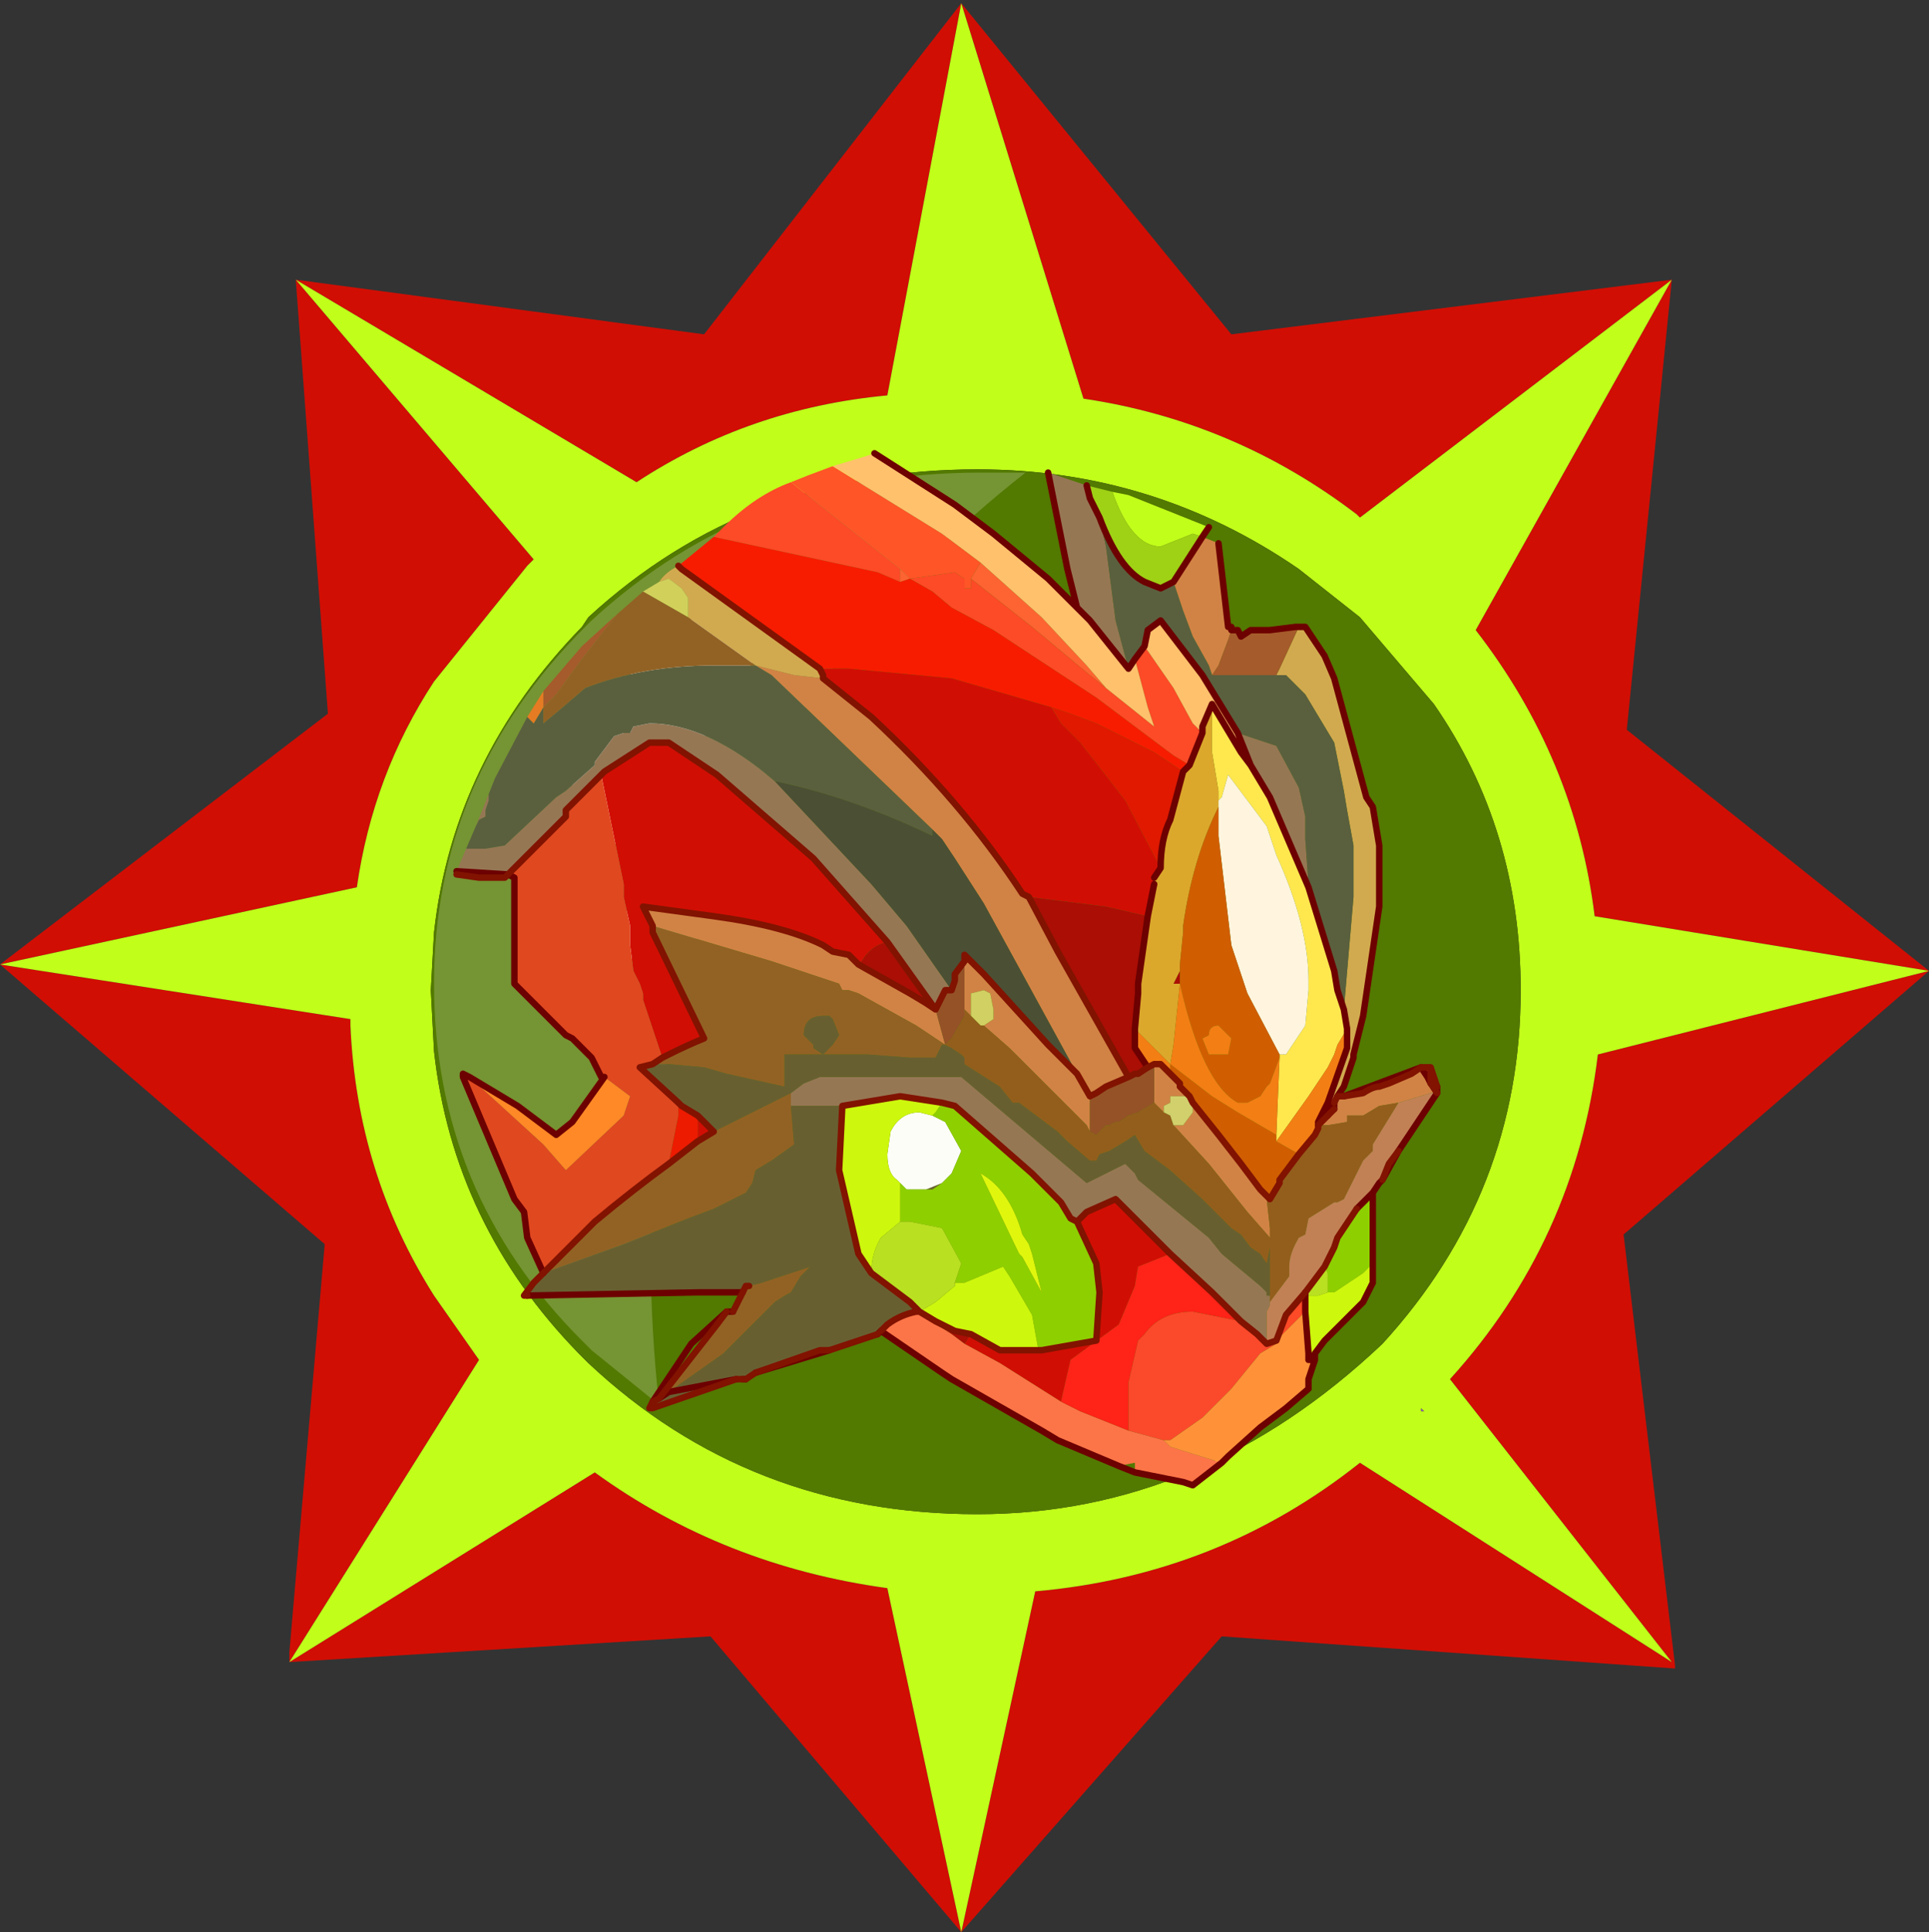 <?xml version="1.0" encoding="UTF-8" standalone="no"?>
<svg xmlns:ffdec="https://www.free-decompiler.com/flash" xmlns:xlink="http://www.w3.org/1999/xlink" ffdec:objectType="frame" height="30.05px" width="30.0px" xmlns="http://www.w3.org/2000/svg">
  <rect width="100%" height="100%" fill="#333333" stroke="none"/>
  <g transform="matrix(1.0, 0.0, 0.0, 1.0, 0.0, 0.0)">
    <use ffdec:characterId="1" height="30.0" transform="matrix(1.0, 0.0, 0.0, 1.0, 0.0, 0.0)" width="30.0" xlink:href="#shape0"/>
    <use ffdec:characterId="3" height="30.0" transform="matrix(1.0, 0.0, 0.0, 1.0, 0.0, 0.05)" width="30.0" xlink:href="#sprite0"/>
  </g>
  <defs>
    <g id="shape0" transform="matrix(1.0, 0.0, 0.0, 1.0, 0.0, 0.0)">
      <path d="M0.0 0.0 L30.0 0.0 30.0 30.0 0.0 30.0 0.0 0.0" fill="#33cc66" fill-opacity="0.0" fill-rule="evenodd" stroke="none"/>
    </g>
    <g id="sprite0" transform="matrix(1.0, 0.0, 0.0, 1.0, 0.0, 0.0)">
      <use ffdec:characterId="2" height="30.0" transform="matrix(1.0, 0.0, 0.0, 1.0, 0.0, 0.0)" width="30.0" xlink:href="#shape1"/>
    </g>
    <g id="shape1" transform="matrix(1.0, 0.0, 0.0, 1.0, 0.0, 0.0)">
      <path d="M22.1 21.9 L22.1 21.85 22.15 21.9 22.1 21.9" fill="url(#gradient0)" fill-rule="evenodd" stroke="none"/>
      <path d="M21.15 8.0 L21.1 7.95 Q19.2 6.5 16.85 6.15 L14.95 0.0 13.8 6.1 Q11.65 6.3 9.9 7.45 L4.6 4.3 8.3 8.65 8.2 8.75 6.75 10.55 Q5.8 12.0 5.55 13.75 L0.0 14.95 5.45 15.8 5.45 15.9 Q5.55 18.2 6.75 20.1 L7.45 21.1 4.5 25.8 9.25 22.85 Q11.25 24.3 13.8 24.65 L14.95 30.0 16.1 24.7 Q18.95 24.45 21.15 22.7 L26.0 25.8 22.55 21.4 Q24.5 19.25 24.85 16.35 L30.0 15.05 24.8 14.2 Q24.5 11.75 22.95 9.75 L26.0 4.3 21.15 8.0 M25.3 11.3 L30.0 15.05 25.25 19.15 26.05 25.85 26.05 25.9 19.0 25.4 14.95 30.0 11.05 25.4 4.5 25.8 4.5 25.65 5.05 19.3 0.0 14.95 5.1 11.05 4.6 4.3 10.95 5.15 14.95 0.0 19.15 5.15 26.0 4.3 25.3 11.3" fill="#d10e04" fill-rule="evenodd" stroke="none"/>
      <path d="M21.15 9.55 L20.2 8.8 Q17.95 7.25 15.2 7.25 11.65 7.25 9.15 9.55 L9.05 9.7 Q7.05 11.75 6.75 14.45 L6.7 15.35 6.75 16.3 Q7.05 19.0 9.0 21.0 L9.15 21.15 Q11.65 23.5 15.2 23.5 18.7 23.5 21.5 20.85 23.65 18.5 23.65 15.35 23.65 12.85 22.3 10.9 L21.15 9.55 M21.15 8.0 L26.0 4.3 22.95 9.75 Q24.5 11.75 24.8 14.2 L30.0 15.05 24.85 16.35 Q24.5 19.25 22.55 21.4 L26.0 25.8 21.15 22.7 Q18.95 24.45 16.1 24.7 L14.95 30.0 13.8 24.65 Q11.25 24.3 9.25 22.85 L4.5 25.8 7.45 21.1 6.75 20.1 Q5.55 18.2 5.45 15.9 L5.45 15.8 0.0 14.95 5.55 13.75 Q5.8 12.0 6.75 10.55 L8.2 8.75 8.3 8.65 4.6 4.3 9.9 7.45 Q11.65 6.3 13.8 6.1 L14.95 0.0 16.85 6.15 Q19.2 6.5 21.1 7.95 L21.15 8.0 M22.1 21.9 L22.15 21.9 22.1 21.85 22.1 21.9" fill="#c1fe1a" fill-rule="evenodd" stroke="none"/>
      <path d="M21.15 9.55 L22.3 10.9 Q23.65 12.85 23.65 15.35 23.65 18.5 21.5 20.85 18.7 23.5 15.2 23.5 11.65 23.5 9.15 21.15 L9.0 21.0 Q7.05 19.0 6.75 16.3 L6.7 15.35 6.75 14.45 Q7.05 11.75 9.05 9.7 L9.15 9.55 Q11.65 7.25 15.2 7.25 17.95 7.25 20.2 8.8 L21.15 9.55" fill="#527900" fill-rule="evenodd" stroke="none"/>
      <path d="M15.95 7.3 Q9.25 12.55 10.25 21.8 L9.2 20.95 9.05 20.8 Q6.75 18.5 6.75 15.25 6.75 12.05 9.1 9.7 L9.2 9.6 Q11.7 7.3 15.25 7.3 L15.95 7.3" fill="#ffffff" fill-opacity="0.2" fill-rule="evenodd" stroke="none"/>
      <path d="M11.6 9.3 Q11.95 9.4 11.8 10.1 L10.7 11.8 9.5 13.15 Q8.95 13.05 8.85 12.75 L8.85 12.4 Q9.15 10.8 10.6 9.7 11.25 9.2 11.6 9.3 M8.2 15.0 L8.25 14.6 Q8.35 13.8 9.15 13.9 10.05 14.0 9.9 14.75 L9.55 15.25 Q9.2 15.55 8.85 15.5 8.35 15.4 8.2 15.0" fill="#ffffff" fill-rule="evenodd" stroke="none"/>
      <path d="M17.3 7.6 L17.55 7.65 18.8 8.15 18.7 8.3 18.55 8.25 18.05 8.45 Q17.6 8.45 17.3 7.6" fill="#c1fe1a" fill-rule="evenodd" stroke="none"/>
      <path d="M16.9 7.5 L17.3 7.6 Q17.6 8.45 18.05 8.45 L18.55 8.25 18.7 8.3 18.25 9.0 18.05 9.1 17.8 9.0 Q17.4 8.8 17.1 8.0 L16.95 7.7 16.9 7.5" fill="#9fd115" fill-rule="evenodd" stroke="none"/>
      <path d="M7.9 13.55 L7.85 13.6 7.45 13.6 7.1 13.55 7.1 13.5 7.25 13.15 7.55 13.15 7.85 13.1 8.65 12.35 8.8 12.25 9.25 11.85 9.25 11.8 9.55 11.4 9.7 11.35 9.8 11.35 9.85 11.25 10.1 11.2 Q11.0 11.2 12.05 12.1 L13.55 13.7 14.1 14.35 14.8 15.35 14.7 15.35 14.55 15.65 13.8 14.6 12.65 13.3 11.15 12.0 10.7 11.7 10.4 11.5 10.15 11.5 10.1 11.5 9.4 11.95 9.35 12.0 8.8 12.55 8.8 12.65 8.6 12.85 7.9 13.55 7.1 13.5 7.9 13.55 M7.4 12.8 L7.6 12.3 7.6 12.4 7.55 12.55 7.55 12.65 7.45 12.7 7.4 12.8 M16.75 9.4 L16.6 8.8 16.3 7.3 16.9 7.5 16.95 7.7 17.1 8.0 17.2 8.45 17.35 9.6 17.55 10.35 16.95 9.6 16.75 9.4 M19.25 11.35 L19.85 11.55 20.2 12.2 20.3 12.65 20.3 13.0 20.35 13.7 20.35 13.75 19.75 12.35 19.6 12.1 19.45 11.85 19.25 11.35 M19.75 20.2 L19.75 20.25 19.7 20.35 19.7 20.65 19.7 20.7 19.7 20.85 19.55 20.7 19.3 20.5 18.85 20.05 18.2 19.45 18.05 19.3 17.8 19.05 17.35 18.6 16.9 18.8 16.75 18.95 16.65 18.9 16.5 18.65 16.05 18.2 14.85 17.15 14.65 17.1 14.0 17.0 13.1 17.15 12.8 17.15 12.45 17.15 12.3 17.15 12.3 16.95 12.5 16.8 12.75 16.7 12.9 16.7 13.95 16.7 14.3 16.7 14.4 16.7 14.8 16.7 14.95 16.7 16.9 18.35 17.5 18.05 17.65 18.2 17.7 18.3 18.8 19.2 19.0 19.45 19.6 19.95 19.7 20.05 19.7 20.1 19.75 20.1 19.75 20.2" fill="#967754" fill-rule="evenodd" stroke="none"/>
      <path d="M7.3 16.7 L8.05 17.15 8.65 17.6 8.9 17.4 9.4 16.7 9.8 17.0 9.7 17.3 8.8 18.15 8.45 17.75 7.3 16.7" fill="#ff8926" fill-rule="evenodd" stroke="none"/>
      <path d="M14.0 9.0 L14.0 8.8 14.15 8.95 14.0 9.0 M17.2 10.65 L16.95 10.45 16.05 9.7 15.1 8.95 15.25 8.7 16.2 9.55 16.9 10.3 17.2 10.65" fill="#fd6431" fill-rule="evenodd" stroke="none"/>
      <path d="M11.1 8.3 L11.25 8.15 Q11.75 7.65 12.3 7.45 L14.0 8.8 14.0 9.0 13.65 8.85 11.1 8.3 M19.85 20.8 L20.0 20.4 20.3 20.05 20.3 20.1 20.3 20.35 19.85 20.8 M18.5 11.85 L18.25 11.7 17.05 10.8 15.45 9.75 14.8 9.4 14.5 9.15 14.15 8.95 14.85 8.85 15.0 8.95 15.0 9.0 15.0 9.1 15.1 9.1 15.1 8.95 16.05 9.7 16.95 10.45 17.2 10.65 17.95 11.25 17.85 10.95 17.65 10.2 17.8 10.0 18.25 10.65 18.55 11.2 18.7 11.35 18.5 11.85" fill="#fd4a27" fill-rule="evenodd" stroke="none"/>
      <path d="M12.3 7.45 L12.55 7.35 12.95 7.2 14.65 8.25 15.25 8.7 15.1 8.95 15.1 9.1 15.0 9.1 15.0 9.0 15.0 8.95 14.85 8.85 14.15 8.95 14.0 8.8 12.3 7.45" fill="#ff5527" fill-rule="evenodd" stroke="none"/>
      <path d="M12.95 7.2 L13.45 7.05 13.6 7.0 14.85 7.8 15.45 8.25 16.3 8.95 16.5 9.15 16.6 9.25 16.75 9.4 16.95 9.6 17.55 10.35 17.65 10.2 17.85 10.95 17.95 11.25 17.2 10.65 16.9 10.3 16.2 9.55 15.25 8.7 14.65 8.25 12.95 7.2 M18.7 11.35 L18.55 11.2 18.25 10.65 17.8 10.0 17.85 9.75 18.05 9.6 18.7 10.45 19.25 11.35 19.45 11.85 19.3 11.65 18.85 10.9 18.7 11.25 18.7 11.35" fill="#ffc16c" fill-rule="evenodd" stroke="none"/>
      <path d="M10.55 8.75 L11.1 8.3 13.65 8.85 14.0 9.0 14.15 8.95 14.5 9.15 14.8 9.4 15.45 9.75 17.05 10.8 18.25 11.7 18.5 11.85 18.4 11.95 17.95 11.65 17.05 11.2 16.65 11.05 16.35 10.95 14.8 10.5 13.2 10.35 12.75 10.35 10.6 8.8 10.55 8.75" fill="#f71c00" fill-rule="evenodd" stroke="none"/>
      <path d="M20.2 9.7 L20.3 9.7 20.6 10.15 20.75 10.5 21.25 12.35 21.35 12.5 21.45 13.1 21.45 14.05 21.2 15.75 21.05 16.35 21.05 16.4 20.9 16.85 20.8 17.0 20.75 17.1 20.75 17.2 20.65 17.3 20.65 17.25 20.65 17.1 20.95 16.25 20.95 15.95 20.9 15.65 21.05 13.9 21.05 13.1 20.95 12.55 20.9 12.25 20.75 11.5 20.3 10.75 20.0 10.45 19.85 10.45 19.9 10.35 20.2 9.7 M10.25 9.0 Q10.35 8.85 10.55 8.75 L10.6 8.8 12.75 10.35 12.8 10.45 12.8 10.5 12.35 10.45 11.75 10.3 10.7 9.55 10.7 9.25 10.6 9.1 10.4 8.95 10.25 9.0" fill="#d1aa4f" fill-rule="evenodd" stroke="none"/>
      <path d="M12.8 10.5 L12.8 10.45 12.75 10.35 13.2 10.35 14.8 10.5 16.35 10.95 16.5 11.2 16.8 11.5 17.5 12.4 18.05 13.45 17.95 13.6 17.95 13.7 17.85 14.2 17.2 14.05 16.0 13.9 15.9 13.85 Q14.95 12.4 13.55 11.1 L12.8 10.5 M9.35 12.0 L9.4 11.95 10.1 11.5 10.15 11.5 10.4 11.5 10.7 11.7 11.15 12.0 12.65 13.3 13.8 14.6 Q13.55 14.65 13.4 14.9 L13.35 14.95 13.2 14.8 12.95 14.75 12.8 14.65 Q12.2 14.35 11.1 14.2 L10.0 14.05 10.15 14.35 10.15 14.45 10.95 16.1 Q10.7 16.2 10.4 16.35 L10.3 16.4 10.0 15.5 10.0 15.4 9.95 15.25 9.85 15.05 9.8 14.65 9.8 14.5 9.8 14.35 9.7 13.9 9.7 13.7 9.35 12.0 M10.55 17.15 L10.55 17.1 10.6 17.15 10.55 17.15 M11.1 17.55 L10.85 17.7 10.85 17.3 11.1 17.55 M16.75 18.95 L16.9 18.8 17.35 18.6 17.8 19.05 18.05 19.3 18.2 19.45 17.7 19.65 17.65 19.95 17.4 20.55 16.65 21.1 16.5 21.75 15.55 21.15 15.0 20.85 15.1 20.7 15.55 20.95 16.15 20.95 16.2 20.95 17.05 20.8 17.1 20.05 17.05 19.6 16.75 18.95" fill="#d10e04" fill-rule="evenodd" stroke="none"/>
      <path d="M20.65 17.3 L20.75 17.2 20.75 17.1 20.8 17.0 20.9 17.0 21.2 16.95 Q21.35 16.85 21.45 16.85 L21.6 16.8 21.95 16.65 22.1 16.55 22.25 16.55 22.25 16.8 22.2 16.7 22.1 16.55 22.2 16.7 22.25 16.8 22.35 16.95 22.25 16.95 21.75 17.1 21.45 17.15 21.2 17.3 20.95 17.3 20.95 17.4 20.65 17.45 20.5 17.45 20.65 17.3 M18.7 8.3 L18.95 8.4 19.1 9.7 19.15 9.7 19.15 9.75 19.1 9.9 18.95 10.3 18.85 10.45 18.8 10.3 18.55 9.85 18.4 9.45 18.25 9.0 18.7 8.3 M19.75 18.6 L19.7 18.6 19.75 19.05 19.75 19.2 19.4 18.8 18.8 18.05 18.25 17.45 18.4 17.45 18.55 17.25 18.55 17.1 18.95 17.6 19.3 18.05 19.6 18.45 19.75 18.6 M18.1 17.25 L17.95 17.1 17.95 16.7 17.95 16.5 18.05 16.5 18.2 16.65 18.35 16.8 18.35 16.85 18.5 17.0 18.2 17.0 18.2 17.1 18.1 17.15 18.1 17.25 M16.95 17.55 L16.9 17.45 16.45 17.0 15.7 16.25 15.3 15.9 15.45 15.8 15.45 15.65 15.4 15.4 15.3 15.35 15.1 15.4 15.1 15.5 15.1 15.65 15.1 15.75 15.0 15.65 15.0 14.9 15.0 14.8 15.3 15.1 16.3 16.2 16.6 16.5 16.75 16.65 16.95 17.0 16.75 16.65 15.3 14.0 14.85 13.3 14.65 13.0 14.5 12.85 12.0 10.45 11.75 10.3 12.35 10.45 12.8 10.5 13.55 11.1 Q14.95 12.4 15.9 13.85 L16.0 13.9 16.45 14.75 17.55 16.7 17.2 16.85 17.05 16.95 16.95 17.0 17.05 16.95 17.05 17.0 16.95 17.0 16.95 17.55 M10.15 14.35 L10.0 14.05 11.1 14.2 Q12.2 14.35 12.8 14.65 L12.95 14.75 13.2 14.8 13.35 14.95 14.15 15.4 14.4 15.55 14.55 15.65 14.7 16.2 14.25 15.9 13.35 15.4 13.2 15.35 13.1 15.35 13.05 15.25 12.0 14.9 10.15 14.35" fill="#d18345" fill-rule="evenodd" stroke="none"/>
      <path d="M19.85 10.45 L20.0 10.45 20.3 10.75 20.75 11.5 20.9 12.25 20.95 12.55 21.05 13.1 21.05 13.9 20.9 15.65 20.8 15.35 20.75 15.05 20.35 13.75 20.35 13.7 20.3 13.0 20.3 12.65 20.2 12.2 19.85 11.55 19.25 11.35 18.7 10.45 18.05 9.6 17.85 9.75 17.8 10.0 17.65 10.2 17.55 10.35 17.35 9.6 17.2 8.45 17.1 8.0 Q17.4 8.8 17.8 9.0 L18.05 9.1 18.25 9.0 18.4 9.45 18.55 9.85 18.8 10.3 18.85 10.45 19.0 10.45 19.45 10.45 19.85 10.45 M7.25 13.15 L7.4 12.8 7.45 12.7 7.55 12.65 7.55 12.55 7.6 12.4 7.6 12.3 7.7 12.05 8.2 11.1 8.3 11.2 8.45 10.95 8.45 11.2 8.75 10.95 9.1 10.65 Q10.0 10.3 11.1 10.3 L11.75 10.3 12.0 10.45 14.5 12.85 14.5 12.95 Q13.25 12.35 12.05 12.1 11.0 11.2 10.1 11.2 L9.85 11.25 9.8 11.35 9.7 11.35 9.55 11.4 9.25 11.8 9.25 11.85 8.8 12.25 8.65 12.35 7.85 13.1 7.55 13.15 7.25 13.15" fill="#5a603e" fill-rule="evenodd" stroke="none"/>
      <path d="M20.2 9.7 L19.9 10.35 19.85 10.45 19.45 10.45 19.0 10.45 18.85 10.45 18.95 10.3 19.1 9.9 19.15 9.75 19.25 9.75 19.3 9.85 19.45 9.75 19.75 9.75 20.15 9.7 20.2 9.7 M8.45 10.7 L9.05 10.0 9.6 9.5 9.05 10.2 8.65 10.75 8.45 10.95 8.45 10.7" fill="#a55b2b" fill-rule="evenodd" stroke="none"/>
      <path d="M10.0 9.15 L10.25 9.0 10.4 8.95 10.6 9.1 10.7 9.25 10.7 9.55 10.0 9.15" fill="#d1d05b" fill-rule="evenodd" stroke="none"/>
      <path d="M11.3 20.35 L11.4 20.35 11.55 20.05 11.6 19.95 11.65 19.95 11.85 19.9 12.6 19.65 12.45 19.8 12.3 20.05 Q12.2 20.1 12.05 20.2 L11.4 20.85 11.25 21.0 10.4 21.6 10.25 21.7 10.4 21.6 10.15 21.85 10.15 21.75 10.25 21.7 11.15 20.55 11.3 20.35 M9.6 9.5 L10.0 9.15 10.7 9.55 11.75 10.3 11.1 10.3 Q10.0 10.3 9.1 10.65 L8.75 10.95 8.45 11.2 8.45 10.95 8.65 10.75 9.05 10.2 9.6 9.5 M12.3 17.15 L12.35 17.75 12.0 18.0 11.75 18.15 11.7 18.35 11.6 18.5 11.1 18.75 10.7 18.9 9.95 19.2 9.7 19.3 8.45 19.75 9.25 18.95 Q9.85 18.45 10.4 18.05 L10.85 17.7 11.1 17.55 11.7 17.25 12.2 17.0 12.3 16.95 12.3 17.15 M10.15 16.5 L10.3 16.4 10.4 16.35 Q10.7 16.2 10.95 16.1 L10.15 14.45 10.15 14.35 12.0 14.9 13.05 15.25 13.1 15.35 13.2 15.35 13.35 15.4 14.25 15.9 14.7 16.2 14.65 16.2 14.55 16.4 14.3 16.4 14.15 16.4 13.5 16.35 13.4 16.35 12.8 16.35 12.65 16.35 12.3 16.35 12.2 16.35 12.2 16.7 12.2 16.85 11.3 16.65 10.95 16.55 10.4 16.5 10.3 16.5 10.15 16.5 M12.65 16.25 L12.8 16.35 12.95 16.2 13.05 16.05 12.95 15.8 12.9 15.75 12.8 15.75 Q12.5 15.75 12.5 16.05 L12.65 16.2 12.65 16.25" fill="#926224" fill-rule="evenodd" stroke="none"/>
      <path d="M8.2 11.1 L8.45 10.7 8.45 10.95 8.3 11.2 8.2 11.1" fill="#e57b22" fill-rule="evenodd" stroke="none"/>
      <path d="M8.45 19.75 L8.2 19.2 8.15 18.8 8.0 18.6 7.2 16.7 7.2 16.65 7.3 16.7 8.45 17.75 8.8 18.15 9.7 17.3 9.8 17.0 9.4 16.7 9.35 16.7 9.2 16.4 8.9 16.1 8.8 16.05 8.0 15.25 8.0 13.6 7.9 13.55 8.6 12.85 8.8 12.65 8.8 12.55 9.35 12.0 9.7 13.7 9.7 13.9 9.8 14.35 9.8 14.5 9.8 14.65 9.85 15.05 9.95 15.25 10.0 15.4 10.0 15.5 10.3 16.4 10.15 16.5 9.95 16.55 10.55 17.1 10.55 17.15 10.55 17.3 10.4 18.05 Q9.85 18.45 9.25 18.95 L8.45 19.75" fill="#e04820" fill-rule="evenodd" stroke="none"/>
      <path d="M13.7 20.65 L13.65 20.7 12.9 20.95 12.75 20.95 11.75 21.3 11.6 21.4 11.55 21.4 11.45 21.4 10.15 21.85 10.1 21.85 10.15 21.75 10.15 21.85 10.4 21.6 11.25 21.0 11.4 20.85 12.05 20.2 Q12.2 20.1 12.3 20.05 L12.45 19.8 12.6 19.65 11.85 19.9 11.65 19.95 11.6 19.95 11.55 20.05 10.85 20.05 8.2 20.1 8.15 20.1 8.3 19.9 8.45 19.75 9.7 19.3 9.95 19.2 10.7 18.9 11.1 18.75 11.6 18.5 11.7 18.35 11.75 18.15 12.0 18.0 12.35 17.75 12.3 17.15 12.45 17.15 12.8 17.15 13.1 17.15 13.05 18.15 13.35 19.45 13.55 19.75 14.15 20.2 14.3 20.35 14.25 20.35 Q14.0 20.4 13.8 20.55 L13.7 20.65 M14.7 16.2 L14.8 16.25 14.95 16.35 15.0 16.4 15.0 16.5 15.55 16.85 15.75 17.1 15.85 17.1 16.45 17.55 16.6 17.7 16.95 18.0 17.05 18.0 17.1 17.9 17.25 17.85 17.5 17.7 17.65 17.6 17.8 17.85 18.2 18.15 18.7 18.6 19.15 19.05 19.3 19.15 19.45 19.35 19.6 19.45 19.7 19.6 19.75 19.35 19.75 19.75 19.75 20.1 19.7 20.1 19.7 20.05 19.6 19.95 19.0 19.45 18.8 19.2 17.7 18.3 17.65 18.2 17.5 18.05 16.9 18.35 14.95 16.7 14.8 16.7 14.4 16.7 14.3 16.7 13.95 16.7 12.9 16.7 12.75 16.7 12.5 16.8 12.3 16.95 12.2 17.0 11.7 17.25 11.1 17.55 10.85 17.3 10.6 17.15 10.55 17.1 9.95 16.55 10.15 16.5 10.3 16.5 10.4 16.5 10.95 16.55 11.3 16.65 12.2 16.85 12.2 16.7 12.2 16.35 12.3 16.35 12.65 16.35 12.8 16.35 13.4 16.35 13.5 16.35 14.15 16.4 14.3 16.4 14.55 16.4 14.65 16.2 14.7 16.2 M12.65 16.25 L12.65 16.2 12.5 16.05 Q12.5 15.75 12.8 15.75 L12.9 15.75 12.95 15.8 13.05 16.05 12.95 16.2 12.8 16.35 12.65 16.25 M14.4 18.45 L14.65 18.35 14.5 18.45 14.4 18.45 M11.45 21.4 L10.4 21.6 11.45 21.4" fill="#685f31" fill-rule="evenodd" stroke="none"/>
      <path d="M14.8 15.35 L14.1 14.35 13.55 13.7 12.05 12.1 Q13.25 12.35 14.5 12.95 L14.5 12.85 14.65 13.0 14.85 13.3 15.3 14.0 16.75 16.65 16.6 16.5 16.3 16.2 15.3 15.1 15.0 14.8 15.0 14.9 14.85 15.1 14.85 15.2 14.8 15.35" fill="#4b4f34" fill-rule="evenodd" stroke="none"/>
      <path d="M17.95 17.1 L17.7 17.25 17.55 17.3 17.4 17.4 17.35 17.4 17.25 17.45 17.2 17.45 17.1 17.55 17.05 17.6 16.95 17.55 16.95 17.0 17.05 17.0 17.05 16.95 17.2 16.85 17.55 16.7 17.65 16.65 17.7 16.65 17.85 16.55 17.95 16.5 17.95 16.7 17.95 17.1 M15.0 15.65 L15.0 15.75 14.8 16.1 14.7 16.2 14.55 15.65 14.7 15.35 14.8 15.35 14.85 15.2 14.85 15.1 15.0 14.9 15.0 15.65" fill="#955227" fill-rule="evenodd" stroke="none"/>
      <path d="M13.8 14.6 L14.55 15.65 14.4 15.55 14.15 15.4 13.35 14.95 13.4 14.9 Q13.55 14.65 13.8 14.6 M18.35 15.25 L18.25 15.25 18.35 15.05 18.35 15.25 M17.85 14.2 L17.7 15.25 17.7 15.4 17.65 15.95 17.65 16.25 17.85 16.55 17.7 16.65 17.65 16.65 17.55 16.7 16.45 14.75 16.0 13.9 17.2 14.05 17.85 14.2 M14.3 20.35 L14.55 20.5 14.85 20.65 15.1 20.7 15.0 20.85 14.8 20.7 14.25 20.35 14.3 20.35" fill="#aa0e05" fill-rule="evenodd" stroke="none"/>
      <path d="M15.3 15.9 L15.25 15.9 15.1 15.75 15.1 15.65 15.1 15.5 15.1 15.4 15.3 15.35 15.4 15.4 15.45 15.65 15.45 15.8 15.3 15.9" fill="#d1d062" fill-rule="evenodd" stroke="none"/>
      <path d="M21.75 17.1 L21.35 17.75 21.35 17.85 21.2 18.0 20.9 18.6 20.8 18.65 20.75 18.65 20.35 18.9 20.3 19.15 20.2 19.2 Q20.05 19.45 20.05 19.65 L20.05 19.8 19.75 20.2 19.75 20.1 19.75 19.75 19.75 19.35 19.7 19.6 19.6 19.45 19.45 19.35 19.3 19.15 19.15 19.05 18.7 18.6 18.2 18.15 17.8 17.85 17.65 17.6 17.5 17.7 17.25 17.85 17.1 17.9 17.05 18.0 16.95 18.0 16.6 17.7 16.45 17.55 15.85 17.1 15.75 17.1 15.55 16.85 15.0 16.5 15.0 16.4 14.95 16.35 14.8 16.25 14.7 16.2 14.8 16.1 15.0 15.75 15.0 15.65 15.1 15.75 15.25 15.9 15.3 15.9 15.7 16.25 16.45 17.0 16.9 17.45 16.95 17.55 17.05 17.6 17.1 17.55 17.2 17.45 17.25 17.45 17.35 17.4 17.4 17.4 17.55 17.3 17.7 17.25 17.95 17.1 18.1 17.25 18.2 17.3 18.25 17.45 18.8 18.05 19.4 18.8 19.75 19.2 19.75 19.05 19.7 18.6 19.75 18.6 19.9 18.35 19.9 18.3 20.2 17.9 20.45 17.6 20.5 17.5 20.5 17.45 20.65 17.45 20.95 17.4 20.95 17.3 21.2 17.3 21.45 17.15 21.75 17.1" fill="#935e1c" fill-rule="evenodd" stroke="none"/>
      <path d="M14.0 18.35 L13.95 18.3 Q13.8 18.2 13.8 17.9 L13.85 17.55 Q14.0 17.25 14.3 17.25 L14.5 17.3 14.7 17.4 14.95 17.85 14.8 18.2 14.65 18.35 14.4 18.45 14.3 18.45 14.1 18.45 14.0 18.35" fill="#fcfdf7" fill-rule="evenodd" stroke="none"/>
      <path d="M21.35 18.5 L21.35 18.9 21.35 19.6 21.2 19.75 20.75 20.05 20.65 20.05 20.65 19.95 20.65 19.75 20.6 19.65 20.75 19.35 20.8 19.2 21.1 18.75 21.2 18.65 21.35 18.5 M14.0 18.35 L14.1 18.45 14.3 18.45 14.4 18.45 14.5 18.45 14.65 18.35 14.8 18.2 14.95 17.85 14.7 17.4 14.5 17.3 14.55 17.25 14.65 17.1 14.85 17.15 16.05 18.2 16.5 18.65 16.65 18.9 16.75 18.95 17.05 19.6 17.1 20.05 17.05 20.8 16.2 20.95 16.15 20.95 16.05 20.4 15.7 19.8 15.6 19.65 15.0 19.9 14.85 19.9 14.95 19.6 14.65 19.05 14.15 18.95 14.0 18.95 14.0 18.75 14.0 18.35 M16.05 19.45 L16.0 19.3 15.9 19.15 Q15.7 18.45 15.25 18.2 L15.85 19.45 15.9 19.5 16.2 20.05 16.05 19.45" fill="#8ecf00" fill-rule="evenodd" stroke="none"/>
      <path d="M21.35 19.6 L21.35 19.9 21.2 20.2 21.05 20.35 20.6 20.8 20.45 21.0 20.35 21.0 20.3 20.35 20.3 20.1 20.5 20.1 20.65 20.05 20.75 20.05 21.2 19.75 21.35 19.6 M14.5 17.3 L14.3 17.25 Q14.0 17.25 13.85 17.55 L13.8 17.9 Q13.8 18.2 13.95 18.3 L14.0 18.35 14.0 18.75 14.0 18.95 13.7 19.2 Q13.55 19.45 13.55 19.75 L13.35 19.45 13.05 18.15 13.1 17.15 14.0 17.0 14.65 17.1 14.55 17.25 14.5 17.3 M14.85 19.9 L15.0 19.9 15.6 19.65 15.7 19.8 16.05 20.4 16.15 20.95 15.55 20.95 15.1 20.7 14.85 20.65 14.55 20.5 14.3 20.35 14.55 20.2 14.85 19.95 14.85 19.9" fill="#cdf70d" fill-rule="evenodd" stroke="none"/>
      <path d="M20.3 20.05 L20.6 19.65 20.65 19.75 20.65 19.95 20.65 20.05 20.5 20.1 20.3 20.1 20.3 20.05 M13.55 19.75 Q13.55 19.45 13.7 19.2 L14.0 18.95 14.15 18.95 14.65 19.05 14.95 19.6 14.85 19.9 14.85 19.95 14.55 20.2 14.3 20.35 14.15 20.2 13.55 19.75" fill="#b9e021" fill-rule="evenodd" stroke="none"/>
      <path d="M19.0 22.7 L18.55 23.05 18.4 23.0 17.65 22.85 17.65 22.7 17.4 22.75 16.45 22.35 16.2 22.2 14.8 21.4 14.65 21.3 13.7 20.65 13.8 20.55 Q14.0 20.4 14.25 20.35 L14.8 20.7 15.0 20.85 15.55 21.15 16.5 21.75 16.8 21.9 17.55 22.2 18.1 22.35 18.2 22.45 19.0 22.7" fill="#fc7548" fill-rule="evenodd" stroke="none"/>
      <path d="M10.4 18.05 L10.55 17.3 10.55 17.15 10.6 17.15 10.85 17.3 10.85 17.7 10.4 18.05" fill="#ed1b00" fill-rule="evenodd" stroke="none"/>
      <path d="M20.9 15.65 L20.95 15.95 20.8 16.2 20.75 16.35 20.65 16.55 20.35 17.0 19.85 17.7 19.85 17.6 19.9 16.4 19.9 16.35 20.0 16.35 20.3 15.9 20.35 15.35 20.35 15.2 Q20.35 14.35 19.85 13.25 L19.7 12.8 19.1 12.0 19.0 12.35 18.95 12.4 18.95 12.25 18.85 11.65 18.85 11.5 18.85 10.9 19.3 11.65 19.45 11.85 19.6 12.1 19.75 12.35 20.35 13.75 20.75 15.05 20.8 15.35 20.9 15.65" fill="#ffe74e" fill-rule="evenodd" stroke="none"/>
      <path d="M16.35 10.95 L16.65 11.05 17.05 11.2 17.95 11.65 18.4 11.95 18.2 12.7 Q18.05 13.0 18.05 13.45 L17.5 12.4 16.8 11.5 16.5 11.2 16.35 10.95" fill="#e01900" fill-rule="evenodd" stroke="none"/>
      <path d="M18.95 12.4 L18.95 12.5 Q18.55 13.3 18.4 14.35 L18.4 14.45 18.35 14.95 18.35 15.05 18.25 15.25 18.35 15.25 18.25 16.2 18.2 16.5 17.65 15.95 17.7 15.4 17.7 15.25 17.85 14.2 17.95 13.7 17.95 13.6 18.05 13.45 Q18.05 13.0 18.2 12.7 L18.4 11.95 18.5 11.85 18.7 11.35 18.7 11.25 18.85 10.9 18.85 11.5 18.85 11.65 18.95 12.25 18.95 12.4" fill="#dba82c" fill-rule="evenodd" stroke="none"/>
      <path d="M18.95 12.4 L19.0 12.35 19.1 12.0 19.7 12.8 19.85 13.25 Q20.35 14.35 20.35 15.2 L20.35 15.35 20.3 15.9 20.0 16.35 19.9 16.35 19.4 15.4 19.15 14.65 18.95 12.95 18.95 12.55 18.95 12.5 18.95 12.4" fill="#fff5de" fill-rule="evenodd" stroke="none"/>
      <path d="M18.95 12.5 L18.95 12.55 18.95 12.95 19.15 14.65 19.4 15.4 19.9 16.35 19.9 16.4 19.75 16.8 19.7 16.85 19.6 17.0 19.4 17.1 19.25 17.1 Q18.7 16.8 18.35 15.25 L18.35 15.05 18.35 14.95 18.4 14.45 18.4 14.35 Q18.55 13.3 18.95 12.5 M19.85 17.6 L19.85 17.7 20.2 17.9 19.9 18.3 19.9 18.35 19.75 18.6 19.6 18.45 19.3 18.05 18.95 17.6 18.55 17.1 18.5 17.0 18.35 16.85 18.35 16.8 18.2 16.65 18.2 16.5 18.85 17.0 19.25 17.25 19.85 17.6 M19.15 16.1 L18.95 15.9 Q18.8 15.9 18.8 16.05 L18.7 16.1 18.8 16.35 18.95 16.35 19.1 16.35 19.15 16.1" fill="#d05e00" fill-rule="evenodd" stroke="none"/>
      <path d="M20.95 15.95 L20.95 16.25 20.65 17.1 20.5 17.4 20.5 17.45 20.5 17.5 20.45 17.6 20.2 17.9 19.85 17.7 20.35 17.0 20.65 16.55 20.75 16.35 20.8 16.2 20.95 15.95 M19.9 16.4 L19.85 17.6 19.25 17.25 18.85 17.0 18.2 16.5 18.2 16.65 18.05 16.5 17.95 16.5 17.85 16.55 17.65 16.25 17.65 15.95 18.2 16.5 18.25 16.2 18.35 15.25 Q18.7 16.8 19.25 17.1 L19.4 17.1 19.6 17.0 19.7 16.85 19.75 16.8 19.9 16.4 M19.15 16.1 L19.1 16.35 18.95 16.35 18.8 16.35 18.7 16.1 18.8 16.05 Q18.8 15.9 18.95 15.9 L19.15 16.1" fill="#f37e14" fill-rule="evenodd" stroke="none"/>
      <path d="M22.35 16.95 L21.75 17.85 21.6 18.05 21.5 18.3 21.45 18.35 21.35 18.5 21.2 18.65 21.1 18.75 20.8 19.2 20.75 19.35 20.6 19.65 20.3 20.05 20.0 20.4 19.85 20.8 19.7 20.85 19.7 20.7 19.7 20.65 19.7 20.35 19.75 20.25 19.75 20.2 20.05 19.8 20.05 19.65 Q20.05 19.45 20.2 19.2 L20.3 19.15 20.35 18.9 20.75 18.65 20.8 18.65 20.9 18.6 21.2 18.0 21.35 17.85 21.35 17.75 21.75 17.1 22.25 16.95 22.35 16.95" fill="#c18155" fill-rule="evenodd" stroke="none"/>
      <path d="M20.65 17.1 L20.65 17.25 20.65 17.3 20.5 17.45 20.5 17.4 20.65 17.1" fill="#b20e04" fill-rule="evenodd" stroke="none"/>
      <path d="M19.7 20.85 L19.85 20.8 19.85 20.85 19.6 21.0 19.15 21.55 18.7 22.0 18.2 22.35 18.1 22.35 17.55 22.2 17.55 22.0 17.55 21.45 17.7 20.8 17.8 20.7 Q18.05 20.35 18.55 20.35 L19.3 20.5 19.55 20.7 19.7 20.85" fill="#fb492b" fill-rule="evenodd" stroke="none"/>
      <path d="M20.45 21.0 L20.45 21.1 20.35 21.4 20.35 21.55 20.0 21.85 19.6 22.15 19.1 22.6 19.0 22.7 18.2 22.45 18.1 22.35 18.2 22.35 18.7 22.0 19.15 21.55 19.6 21.0 19.85 20.85 19.85 20.8 20.3 20.35 20.35 21.0 20.35 21.1 20.45 21.1 20.35 21.1 20.35 21.0 20.45 21.0" fill="#ff9239" fill-rule="evenodd" stroke="none"/>
      <path d="M18.25 17.45 L18.2 17.3 18.1 17.25 18.1 17.15 18.2 17.1 18.2 17.0 18.5 17.0 18.55 17.1 18.55 17.25 18.4 17.45 18.25 17.45" fill="#d1d06d" fill-rule="evenodd" stroke="none"/>
      <path d="M16.05 19.45 L16.2 20.05 15.9 19.5 15.85 19.45 15.25 18.2 Q15.7 18.45 15.9 19.15 L16.0 19.3 16.05 19.45" fill="#e0f70d" fill-rule="evenodd" stroke="none"/>
      <path d="M18.2 19.45 L18.85 20.05 19.3 20.5 18.55 20.35 Q18.05 20.35 17.8 20.7 L17.7 20.8 17.55 21.45 17.55 22.0 17.55 22.2 16.8 21.9 16.5 21.75 16.65 21.1 17.4 20.55 17.65 19.95 17.7 19.65 18.2 19.45" fill="#ff2318" fill-rule="evenodd" stroke="none"/>
      <path d="M20.8 17.0 L20.9 16.85 21.05 16.4 21.05 16.35 21.2 15.75 21.45 14.05 21.45 13.1 21.35 12.5 21.25 12.35 20.75 10.5 20.6 10.15 20.3 9.7 20.2 9.7 20.15 9.7 19.75 9.75 19.45 9.75 19.3 9.85 19.25 9.75 19.15 9.75 19.15 9.7 19.1 9.7 18.95 8.4 M20.9 15.65 L20.95 15.95 20.95 16.25 20.65 17.1 20.65 17.25 20.65 17.3 M20.75 17.2 L20.75 17.1 M20.9 17.0 L22.1 16.55 22.2 16.7 22.25 16.8 M22.35 16.85 L22.35 16.95 21.75 17.85 21.5 18.3 21.45 18.35 21.35 18.5 21.35 18.9 21.35 19.6 21.35 19.9 21.2 20.2 21.05 20.35 20.6 20.8 20.45 21.0 20.45 21.1 20.35 21.4 20.35 21.55 20.0 21.85 19.6 22.15 19.1 22.6 19.0 22.7 18.55 23.05 18.4 23.0 17.65 22.85 17.4 22.75 16.45 22.35 16.2 22.2 14.8 21.4 14.65 21.3 13.7 20.65 13.65 20.7 M12.9 20.95 L11.75 21.3 M11.6 21.4 L11.55 21.4 M10.15 21.75 L10.75 20.85 11.3 20.35 11.4 20.35 M11.55 20.05 L10.85 20.05 8.2 20.1 M8.45 19.75 L8.2 19.2 8.15 18.8 8.0 18.6 7.2 16.7 7.2 16.65 7.3 16.7 8.05 17.15 8.65 17.6 8.9 17.4 9.4 16.7 9.35 16.7 9.2 16.4 8.9 16.1 8.8 16.05 8.0 15.25 8.0 13.6 7.9 13.55 7.1 13.5 M13.6 7.0 L14.85 7.8 15.45 8.25 16.3 8.95 16.5 9.15 16.6 9.25 16.75 9.4 16.6 8.8 16.3 7.3 M18.8 8.15 L18.7 8.3 18.25 9.0 18.05 9.1 17.8 9.0 Q17.4 8.8 17.1 8.0 L16.95 7.7 16.9 7.5 M20.35 13.75 L20.75 15.05 20.8 15.35 20.9 15.65 M21.1 18.75 L21.2 18.65 21.35 18.5 M20.5 17.45 L20.5 17.4 20.65 17.1 M20.3 20.05 L20.3 20.1 20.3 20.35 20.35 21.0 20.35 21.1 20.45 21.1 M18.5 11.85 L18.7 11.35 18.7 11.25 18.85 10.9 19.3 11.65 19.45 11.85 19.25 11.35 18.7 10.45 18.05 9.6 17.85 9.75 17.8 10.0 17.65 10.2 17.55 10.35 16.95 9.6 16.75 9.4 M18.4 11.95 L18.5 11.85 M19.45 11.85 L19.6 12.1 19.75 12.35 20.35 13.75 M17.95 13.6 L18.05 13.45 Q18.05 13.0 18.2 12.7 L18.4 11.95 M17.85 14.2 L17.95 13.7 M17.65 15.95 L17.7 15.4 17.7 15.25 17.85 14.2 M17.85 16.55 L17.65 16.25 17.65 15.95 M10.25 21.7 L10.4 21.6 11.45 21.4" fill="none" stroke="#6d0000" stroke-linecap="round" stroke-linejoin="round" stroke-width="0.1"/>
      <path d="M20.65 17.3 L20.75 17.2 M20.75 17.1 L20.8 17.0 20.9 17.0 21.2 16.95 Q21.35 16.85 21.45 16.85 L21.6 16.8 21.95 16.65 22.1 16.55 22.25 16.55 22.35 16.85 M13.65 20.7 L12.9 20.95 12.75 20.95 11.75 21.3 11.6 21.4 M11.55 21.4 L11.45 21.4 10.15 21.85 10.1 21.85 10.15 21.75 10.25 21.7 11.15 20.55 11.3 20.35 M11.4 20.35 L11.55 20.05 11.6 19.95 11.65 19.95 M8.2 20.1 L8.15 20.1 8.3 19.9 8.45 19.75 9.25 18.95 Q9.85 18.45 10.4 18.05 L10.85 17.7 11.1 17.55 10.85 17.3 10.6 17.15 10.55 17.1 9.95 16.55 10.15 16.5 10.3 16.4 10.4 16.35 Q10.7 16.2 10.95 16.1 L10.15 14.45 10.15 14.35 10.0 14.05 11.1 14.2 Q12.2 14.35 12.8 14.65 L12.95 14.75 13.2 14.8 13.35 14.95 14.15 15.4 14.4 15.55 14.55 15.65 14.7 15.35 14.8 15.35 14.85 15.2 14.85 15.1 15.0 14.9 15.0 14.8 15.3 15.1 16.3 16.2 16.6 16.5 16.75 16.65 16.95 17.0 17.05 16.95 17.2 16.85 17.55 16.7 17.65 16.65 17.7 16.65 17.85 16.55 17.95 16.5 18.05 16.5 18.2 16.65 18.35 16.8 18.35 16.85 18.5 17.0 18.55 17.1 18.95 17.6 19.3 18.05 19.6 18.45 19.75 18.6 19.9 18.35 19.9 18.3 20.2 17.9 20.45 17.6 20.5 17.5 20.5 17.45 20.65 17.3 M7.9 13.55 L7.85 13.6 7.45 13.6 7.1 13.55 M22.25 16.8 L22.25 16.55 M19.7 20.85 L19.85 20.8 20.0 20.4 20.3 20.05 20.6 19.65 20.75 19.35 20.8 19.2 21.1 18.75 M22.25 16.8 L22.35 16.95 M21.75 17.85 L21.6 18.05 21.5 18.3 M12.75 10.35 L10.6 8.8 10.55 8.75 M12.8 10.5 L12.8 10.45 12.75 10.35 M9.35 12.0 L9.4 11.95 10.1 11.5 10.15 11.5 10.4 11.5 10.7 11.7 11.15 12.0 12.65 13.3 13.8 14.6 14.55 15.65 M16.0 13.9 L15.9 13.85 Q14.95 12.4 13.55 11.1 L12.8 10.5 M9.35 12.0 L8.8 12.55 8.8 12.65 8.6 12.85 7.9 13.55 M16.0 13.9 L16.45 14.75 17.55 16.7 M14.65 17.1 L14.0 17.0 13.1 17.15 13.05 18.15 13.35 19.45 13.55 19.75 14.15 20.2 14.3 20.35 14.55 20.5 14.85 20.65 15.1 20.7 15.55 20.95 16.15 20.95 16.2 20.95 17.05 20.8 17.1 20.05 17.05 19.6 16.75 18.95 16.9 18.8 17.35 18.6 17.8 19.05 18.05 19.3 18.2 19.45 18.85 20.05 19.3 20.5 19.55 20.7 19.7 20.85 M14.65 17.1 L14.85 17.15 16.05 18.2 16.5 18.65 16.65 18.9 16.75 18.95 M14.25 20.35 Q14.0 20.4 13.8 20.55 L13.7 20.65 M14.25 20.35 L14.3 20.35" fill="none" stroke="#811300" stroke-linecap="round" stroke-linejoin="round" stroke-width="0.1"/>
    </g>
    <linearGradient gradientTransform="matrix(0.007, 0.0, 0.0, 0.005, 20.5, 25.9)" gradientUnits="userSpaceOnUse" id="gradient0" spreadMethod="pad" x1="-819.2" x2="819.2">
      <stop offset="0.0" stop-color="#65298e"/>
      <stop offset="1.0" stop-color="#9a6cc5"/>
    </linearGradient>
  </defs>
</svg>
